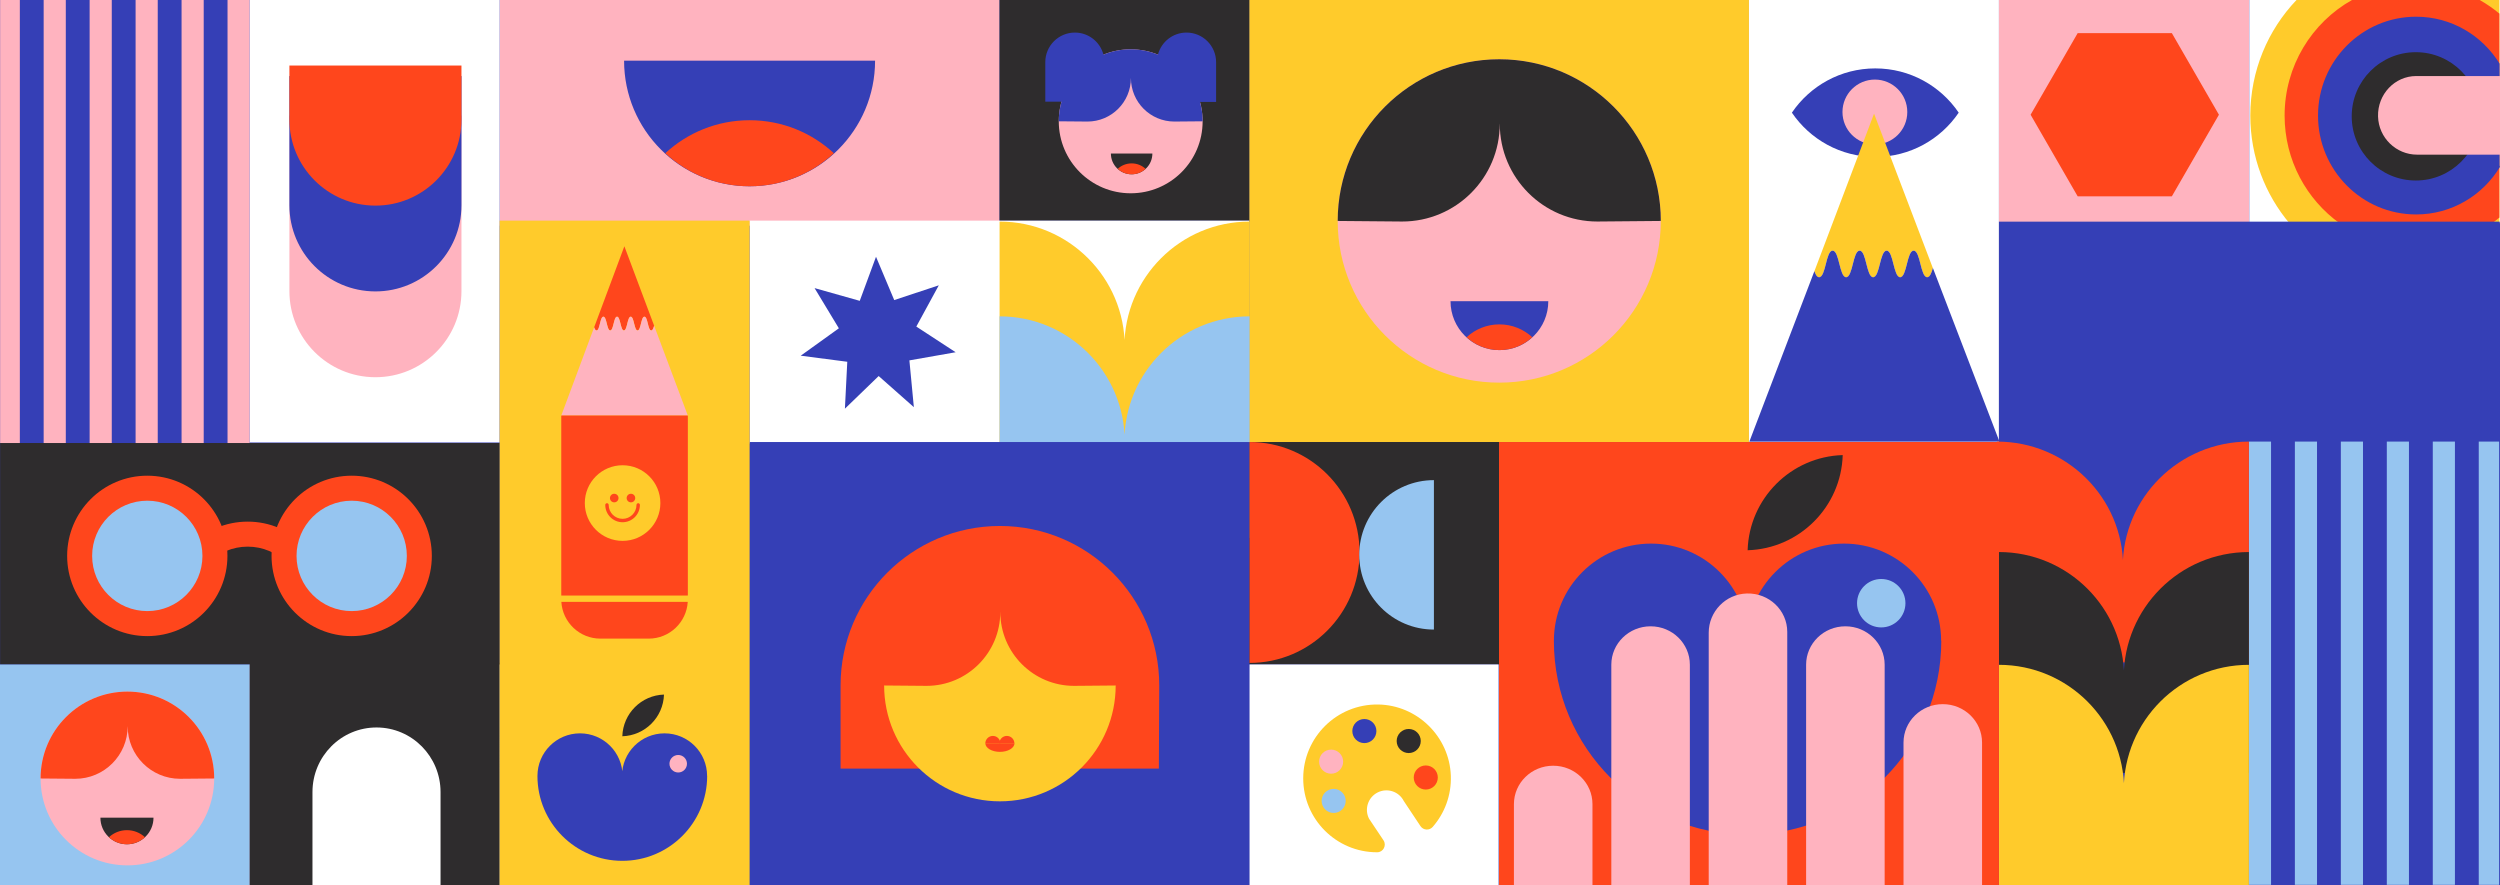 <?xml version="1.0" encoding="utf-8"?>
<!-- Generator: Adobe Illustrator 16.0.0, SVG Export Plug-In . SVG Version: 6.00 Build 0)  -->
<!DOCTYPE svg PUBLIC "-//W3C//DTD SVG 1.1//EN" "http://www.w3.org/Graphics/SVG/1.1/DTD/svg11.dtd">
<svg version="1.1" id="Layer_1" xmlns="http://www.w3.org/2000/svg" xmlns:xlink="http://www.w3.org/1999/xlink" x="0px" y="0px"
	 width="1440px" height="510px" viewBox="0 0 1440 510" enable-background="new 0 0 1440 510" xml:space="preserve">
<g>
	<rect fill="#353FB6" width="1440" height="510"/>
	<g>
		<g>
			<rect x="719.555" fill="#FFCB2B" width="287.854" height="254.607"/>
			<g>
				<ellipse fill="#FFB3BF" cx="863.562" cy="127.27" rx="93.057" ry="93.131"/>
				<g>
					<path fill="#353FB6" d="M891.822,173.474c0,15.565-12.607,28.183-28.159,28.183c-15.553,0-28.16-12.618-28.16-28.183"/>
					<g>
						<path fill="#FF461C" d="M882.582,194.246c-4.972-4.598-11.616-7.41-18.919-7.41c-7.304,0-13.948,2.812-18.92,7.41
							c4.972,4.598,11.616,7.41,18.92,7.41C870.966,201.656,877.61,198.844,882.582,194.246z"/>
					</g>
				</g>
				<path fill="#2E2C2D" d="M920.079,127.598c-31.039,0-56.201-25.182-56.201-56.246h-0.032c0,31.064-25.162,56.246-56.201,56.246
					l-37.137-0.328c0-51.434,41.663-93.131,93.058-93.131c51.394,0,93.056,41.697,93.056,93.131"/>
			</g>
		</g>
		<rect x="1007.406" fill="#FFFFFF" width="143.979" height="254.529"/>
		<g>
			<path fill="#353FB6" d="M1080.172,39.402c-19.982,0-37.604,10.109-48.041,25.495c10.438,15.385,28.059,25.495,48.041,25.495
				c19.981,0,37.604-10.11,48.041-25.495C1117.775,49.511,1100.153,39.402,1080.172,39.402z"/>
			<ellipse fill="#FFB3BF" cx="1079.931" cy="64.517" rx="18.669" ry="18.684"/>
		</g>
		<rect x="1151.388" fill="#FFB3BF" width="144.107" height="127.968"/>
		<polygon fill="#FF461C" points="1250.984,19.072 1196.746,19.072 1169.626,66.083 1196.746,113.092 1250.984,113.092 
			1278.104,66.083 		"/>
		<g>
			<path fill="#FFCB2B" d="M1047.805,159.798c3.89,0,3.89-15.421,7.779-15.421c3.891,0,3.891,15.421,7.779,15.421
				c3.892,0,3.892-15.421,7.781-15.421c3.889,0,3.89,15.421,7.777,15.421c3.894,0,3.894-15.421,7.783-15.421
				c3.892,0,3.892,15.421,7.785,15.421c3.891,0,3.891-15.421,7.781-15.421c3.894,0,3.894,15.421,7.787,15.421
				c1.545,0,2.476-2.431,3.28-5.36l-33.873-88.979l-34.393,90.815C1045.768,158.317,1046.599,159.798,1047.805,159.798z"/>
			<path fill="#353FB6" d="M1151.688,254.353l-38.345-99.988c-0.805,2.908-1.735,5.321-3.28,5.321
				c-3.894,0-3.894-15.309-7.787-15.309c-3.892,0-3.892,15.309-7.782,15.309c-3.892,0-3.892-15.309-7.784-15.309
				c-3.892,0-3.892,15.309-7.783,15.309c-3.89,0-3.89-15.309-7.777-15.309c-3.891,0-3.891,15.309-7.781,15.309
				s-3.891-15.309-7.779-15.309c-3.891,0-3.891,15.309-7.78,15.309c-1.206,0-2.036-1.47-2.728-3.497l-37.444,98.164H1151.688z"/>
		</g>
		<path fill="#FF461C" d="M768.308,305.766"/>
		<path fill="#FF461C" d="M768.544,329.089"/>
		<rect x="287.794" fill="#FFB3BF" width="287.962" height="130"/>
		<rect x="575.757" fill="#2E2C2D" width="143.794" height="127.124"/>
		<rect x="0.07" y="255.179" fill="#2E2C2D" width="287.729" height="127.563"/>
		<rect y="382.749" fill="#96C5F0" width="143.812" height="127.161"/>
		<g>
			<rect x="0.07" fill="#FFB3BF" width="11.355" height="255.179"/>
			<rect x="25.149" fill="#FFB3BF" width="12.753" height="255.179"/>
			<rect x="51.626" fill="#FFB3BF" width="12.754" height="255.179"/>
			<rect x="78.104" fill="#FFB3BF" width="12.754" height="255.179"/>
			<rect x="104.583" fill="#FFB3BF" width="12.753" height="255.179"/>
			<rect x="131.06" fill="#FFB3BF" width="12.754" height="255.179"/>
		</g>
		<g>
			<path fill="#353FB6" d="M504.044,34.947c0,39.955-32.364,72.345-72.286,72.345c-39.923,0-72.286-32.391-72.286-72.345"/>
			<g>
				<path fill="#FF461C" d="M480.324,88.269c-12.765-11.802-29.819-19.022-48.566-19.022s-35.803,7.22-48.566,19.022
					c12.763,11.803,29.819,19.023,48.566,19.023S467.561,100.072,480.324,88.269z"/>
			</g>
		</g>
		<g>
			<path fill="#FF461C" d="M142.672,300.459c-25.494,0-46.161,20.684-46.161,46.199h14.394c0-17.562,14.223-31.794,31.767-31.794
				s31.767,14.232,31.767,31.794h14.394C188.833,321.143,168.167,300.459,142.672,300.459z"/>
			<g>
				<ellipse fill="#FF461C" cx="84.839" cy="320.198" rx="46.161" ry="46.198"/>
				<ellipse fill="#96C5F0" cx="84.838" cy="320.198" rx="31.767" ry="31.792"/>
				<ellipse fill="#FF461C" cx="202.572" cy="320.198" rx="46.161" ry="46.198"/>
				<ellipse fill="#96C5F0" cx="202.572" cy="320.198" rx="31.767" ry="31.792"/>
			</g>
		</g>
		<g>
			<g>
				<ellipse fill="#FFB3BF" cx="73.38" cy="448.409" rx="50.002" ry="50.042"/>
				<path fill="#FF461C" d="M103.748,448.585c-16.679,0-30.199-13.53-30.199-30.222h-0.017c0,16.689-13.521,30.222-30.199,30.222
					l-19.954-0.176c0-27.64,22.387-50.042,50.002-50.042c27.615,0,50.002,22.402,50.002,50.042"/>
				<g>
					<path fill="#2E2C2D" d="M88.417,470.992c0,8.451-6.846,15.303-15.292,15.303c-8.445,0-15.291-6.852-15.291-15.303"/>
					<g>
						<path fill="#FF461C" d="M83.498,482.231c-2.726-2.521-6.369-4.062-10.373-4.062s-7.647,1.541-10.373,4.062
							c2.726,2.521,6.369,4.062,10.373,4.062C77.129,486.295,80.772,484.753,83.498,482.231z"/>
					</g>
				</g>
			</g>
		</g>
		<g>
			<ellipse fill="#FFB3BF" cx="651.283" cy="69.866" rx="41.431" ry="41.465"/>
			<path fill="#353FB6" d="M700.475,35.818c0-9.421-7.631-17.058-17.044-17.058c-7.914,0-14.548,5.405-16.468,12.723
				c-4.837-1.981-10.129-3.082-15.68-3.082s-10.842,1.101-15.682,3.082c-1.919-7.317-8.554-12.723-16.468-12.723
				c-9.413,0-17.044,7.637-17.044,17.058v22.733h9.335c-1.018,3.598-1.575,7.391-1.575,11.315l16.534,0.146
				c13.82,0,25.023-11.212,25.023-25.043h0.014c0,13.832,11.203,25.043,25.023,25.043l16.269-0.146c0-3.86-0.538-7.592-1.524-11.138
				h9.285L700.475,35.818L700.475,35.818z"/>
			<path fill="#2E2C2D" d="M663.769,88.437c0,6.605-5.35,11.958-11.947,11.958c-6.601,0-11.948-5.354-11.948-11.958"/>
			<g>
				<path fill="#FF461C" d="M659.848,97.25c-2.107-1.951-4.929-3.144-8.026-3.144c-3.101,0-5.918,1.193-8.027,3.144
					c2.109,1.951,4.929,3.145,8.027,3.145C654.919,100.395,657.739,99.201,659.848,97.25z"/>
			</g>
		</g>
		<rect x="431.758" y="127.083" fill="#FFFFFF" width="287.689" height="128.377"/>
		<polygon fill="#353FB6" points="523.812,207.577 526.379,234.521 506.113,216.598 486.666,235.406 488.031,208.375 
			461.213,204.884 483.181,189.099 469.188,165.939 495.215,173.286 504.583,147.896 515.072,172.843 540.748,164.342 
			527.799,188.104 550.448,202.894 		"/>
		<path fill="#FFCB2B" d="M575.757,255.211V127.627c39.823,0,72.106,32.309,72.106,72.165h-0.23
			c0-39.855,32.283-72.165,72.106-72.165v127.584H575.757z"/>
		<path fill="#96C5F0" d="M575.757,309.801V182.217c39.823,0,72.106,32.309,72.106,72.164h-0.23
			c0-39.854,32.283-72.164,72.106-72.164v127.584H575.757z"/>
		<rect x="431.77" y="254.607" fill="#353FB6" width="287.97" height="255.303"/>
		<g>
			<g>
				<path fill="#FF461C" d="M667.726,394.821c0-50.731-41.091-91.858-91.777-91.858c-50.688,0-91.779,41.127-91.779,91.858v47.875
					h183.34L667.726,394.821z"/>
				<ellipse fill="#FFCB2B" cx="575.947" cy="394.821" rx="66.686" ry="66.744"/>
				<path fill="#FF461C" d="M584.325,428.142c0,2.729-3.751,4.939-8.378,4.939s-8.378-2.212-8.378-4.939"/>
				<path fill="#FF461C" d="M618.676,395.057c-23.467,0-42.492-19.04-42.492-42.526h-0.022c0,23.486-19.024,42.526-42.492,42.526
					l-28.077-0.248c0-38.89,31.499-70.416,70.355-70.416c38.854,0,70.354,31.526,70.354,70.416"/>
			</g>
			<path fill="#FF461C" d="M567.538,428.244c0-2.407,1.95-4.358,4.354-4.358c2.404,0,4.354,1.951,4.354,4.358"/>
			<path fill="#FF461C" d="M575.599,428.244c0-2.407,1.949-4.358,4.354-4.358s4.354,1.951,4.354,4.358"/>
		</g>
		<rect x="1295.573" fill="#FFFFFF" width="144.427" height="128.186"/>
		<g>
			<path fill="#FFCB2B" d="M1318.884,128.803h120.763V0H1322.78c-16.466,17.27-26.593,40.728-26.593,66.572
				C1296.188,90.312,1304.732,112.037,1318.884,128.803z"/>
			<path fill="#FF461C" d="M1347.901,128.803h87.234c1.549-1.104,3.052-2.273,4.511-3.49V7.842
				c-3.531-2.943-7.325-5.577-11.354-7.842h-73.547c-23.152,13.022-38.813,37.951-38.813,66.572
				C1315.933,92.274,1328.561,115.004,1347.901,128.803z"/>
			<path fill="#353FB6" d="M1391.68,123.522c20.48,0,38.413-10.989,48.32-27.432c-0.146-0.258-0.242-0.559-0.242-0.913V36.665
				c-9.955-16.225-27.761-27.042-48.078-27.042c-31.203,0-56.498,25.496-56.498,56.948
				C1335.182,98.024,1360.477,123.522,1391.68,123.522z"/>
			<ellipse fill="#2E2C2D" cx="1391.52" cy="67.016" rx="36.934" ry="36.961"/>
		</g>
		<path fill="#FFB3BF" d="M1369.75,67.075c0.328,12.332,10.465,22.003,22.456,22.003H1440V43.8h-48.252
			C1379.389,43.8,1369.409,54.282,1369.75,67.075z"/>
		<path fill="#FF461C" d="M1391.459,78.103"/>
		<path fill="#FF461C" d="M1391.224,54.779"/>
		<rect x="1151.388" y="127.672" fill="#353FB6" width="288.429" height="382.328"/>
		<g>
			<rect x="1295.369" y="254.353" fill="#96C5F0" width="12.754" height="255.31"/>
			<rect x="1321.848" y="254.353" fill="#96C5F0" width="12.754" height="255.31"/>
			<rect x="1348.325" y="254.353" fill="#96C5F0" width="12.754" height="255.31"/>
			<rect x="1374.803" y="254.353" fill="#96C5F0" width="12.754" height="255.31"/>
			<rect x="1401.281" y="254.353" fill="#96C5F0" width="12.754" height="255.31"/>
			<rect x="1427.759" y="254.353" fill="#96C5F0" width="11.741" height="255.31"/>
		</g>
		<g>
			<path fill="#FF461C" d="M1150.25,381.552V254.353c40.138,0,72.675,32.309,72.675,72.164h-0.229
				c0-39.854,32.538-72.164,72.675-72.164v127.199H1150.25z"/>
			<path fill="#2E2C2D" d="M1151.388,445.175V317.976c39.823,0,72.105,32.311,72.105,72.163h-0.229
				c0-39.854,32.283-72.163,72.105-72.163v127.199H1151.388L1151.388,445.175z"/>
			<path fill="#FFCB2B" d="M1151.388,510.139V382.939c39.823,0,72.105,32.31,72.105,72.163h-0.229
				c0-39.854,32.283-72.163,72.105-72.163v127.198L1151.388,510.139L1151.388,510.139z"/>
		</g>
		<rect x="143.844" fill="#FFFFFF" width="143.948" height="254.866"/>
		<g>
			<path fill="#FFB3BF" d="M166.7,66.559h99.1V167.69c0,27.446-22.275,49.673-49.7,49.59l0,0c-27.307-0.082-49.4-22.26-49.4-49.59
				V66.559L166.7,66.559z"/>
			<path fill="#353FB6" d="M166.7,43.822h99.1v74.446c0,27.447-22.275,49.674-49.7,49.59l0,0c-27.307-0.083-49.4-22.261-49.4-49.59
				V43.822L166.7,43.822z"/>
			<path fill="#FF461C" d="M166.7,37.765h99.1v31.083c0,27.447-22.275,49.673-49.7,49.59l0,0c-27.307-0.083-49.4-22.26-49.4-49.59
				V37.765L166.7,37.765z"/>
		</g>
		<rect x="143.809" y="382.749" fill="#FFFFFF" width="143.992" height="127.161"/>
		<path fill="#2E2C2D" d="M143.809,381.738V509.91h36.173v-53.676c0-20.597,16.583-37.272,36.999-37.21l0,0
			c20.328,0.062,36.775,16.702,36.775,37.21v53.676h34.045V381.738H143.809z"/>
		<rect x="863.426" y="254.607" fill="#FF461C" width="287.962" height="255.343"/>
		<g>
			<path fill="#353FB6" d="M1006.184,369.103c0-30.927,25.053-55.994,55.952-55.994c30.901,0,55.951,25.067,55.951,55.994
				l0.095-0.036c0,61.672-49.955,111.667-111.575,111.667c-61.623,0-111.577-49.995-111.577-111.667l0.016,0.036
				c0-30.927,25.051-55.994,55.952-55.994c30.9,0,55.951,25.067,55.951,55.994"/>
			<path fill="#2E2C2D" d="M1006.631,316.941c0.913-29.868,24.927-53.899,54.771-54.814
				C1060.487,291.994,1036.475,316.027,1006.631,316.941z"/>
			<g>
				<path fill="#FFB3BF" d="M872.019,509.95v-46.766c0-12.22,10.128-22.124,22.621-22.124s22.621,9.904,22.621,22.124v46.766
					H872.019z"/>
				<path fill="#FFB3BF" d="M928.119,509.95V382.875c0-12.219,10.128-22.125,22.621-22.125s22.621,9.906,22.621,22.125V509.95
					H928.119z"/>
				<path fill="#FFB3BF" d="M984.22,509.95V364.425c0-12.058,9.664-22.248,21.985-22.578c12.784-0.344,23.257,9.69,23.257,22.116
					V509.95H984.22z"/>
				<path fill="#FFB3BF" d="M1040.32,509.95V382.875c0-12.219,10.128-22.125,22.621-22.125c12.492,0,22.619,9.906,22.619,22.125
					V509.95H1040.32z"/>
				<path fill="#FFB3BF" d="M1096.421,509.95v-82.235c0-12.22,10.128-22.125,22.621-22.125s22.622,9.905,22.622,22.125v82.235
					H1096.421z"/>
			</g>
		</g>
		<ellipse fill="#96C5F0" cx="1083.594" cy="347.445" rx="13.938" ry="13.947"/>
		<rect x="287.792" y="127.083" fill="#FFCB2B" width="143.979" height="382.827"/>
		<g>
			<g>
				<g>
					<path fill="#FF461C" d="M343.611,190.339c1.969,0,1.969-7.928,3.938-7.928c1.968,0,1.968,7.928,3.937,7.928
						c1.969,0,1.969-7.928,3.937-7.928c1.969,0,1.969,7.928,3.937,7.928c1.969,0,1.969-7.928,3.938-7.928
						c1.97,0,1.97,7.928,3.939,7.928c1.969,0,1.969-7.928,3.938-7.928c1.97,0,1.97,7.928,3.941,7.928
						c0.782,0,1.253-1.25,1.661-2.755l-17.143-45.737l-17.404,46.681C342.581,189.577,343.001,190.339,343.611,190.339z"/>
					<path fill="#FFB3BF" d="M396.182,239.354l-19.404-51.771c-0.408,1.506-0.879,2.755-1.661,2.755
						c-1.971,0-1.971-7.928-3.941-7.928c-1.969,0-1.969,7.928-3.938,7.928c-1.97,0-1.97-7.928-3.939-7.928
						c-1.969,0-1.969,7.928-3.938,7.928c-1.968,0-1.968-7.928-3.937-7.928c-1.968,0-1.968,7.928-3.937,7.928
						c-1.969,0-1.969-7.928-3.937-7.928c-1.969,0-1.969,7.928-3.938,7.928c-0.61,0-1.031-0.762-1.38-1.811l-18.95,50.827H396.182z"
						/>
				</g>
				<rect x="323.288" y="239.344" fill="#FF461C" width="72.903" height="103.689"/>
				<path fill="#FF461C" d="M323.333,346.664c0.709,11.817,10.506,21.184,22.492,21.184h27.828c11.986,0,21.783-9.364,22.492-21.184
					H323.333z"/>
			</g>
			<path fill="#FFCB2B" d="M358.61,267.986c-12.019,0-21.762,9.75-21.762,21.779c0,12.026,9.743,21.776,21.762,21.776
				s21.762-9.75,21.762-21.776C380.372,277.736,370.628,267.986,358.61,267.986z M363.421,284.407c1.365,0,2.471,1.106,2.471,2.473
				c0,1.367-1.106,2.474-2.471,2.474c-1.365,0-2.471-1.105-2.471-2.474C360.95,285.516,362.056,284.407,363.421,284.407z
				 M353.799,284.407c1.365,0,2.471,1.106,2.471,2.473c0,1.367-1.106,2.474-2.471,2.474c-1.365,0-2.471-1.105-2.471-2.474
				C351.328,285.516,352.434,284.407,353.799,284.407z M358.61,300.812c-5.501,0-9.978-4.479-9.978-9.984
				c0-0.545,0.441-0.986,0.985-0.986s0.985,0.441,0.985,0.986c0,4.418,3.592,8.014,8.007,8.014s8.007-3.596,8.007-8.014
				c0-0.545,0.441-0.986,0.985-0.986s0.985,0.441,0.985,0.986C368.587,296.334,364.111,300.812,358.61,300.812z"/>
		</g>
		<g>
			<path fill="#353FB6" d="M358.266,446.938c0-13.549,10.974-24.53,24.512-24.53c13.54,0,24.512,10.981,24.512,24.53l0.041-0.017
				c0,27.02-21.885,48.92-48.881,48.92c-26.996,0-48.882-21.9-48.882-48.92l0.007,0.019c0-13.551,10.974-24.532,24.512-24.532
				s24.512,10.981,24.512,24.532"/>
			<path fill="#2E2C2D" d="M358.462,424.087c0.4-13.085,10.92-23.613,23.995-24.015
				C382.056,413.157,371.536,423.688,358.462,424.087z"/>
			<circle fill="#FFB3C0" cx="390.653" cy="439.914" r="5.042"/>
		</g>
		<rect x="719.739" y="254.607" fill="#2E2C2D" width="143.686" height="128.11"/>
		<path fill="#FF461C" d="M719.739,254.607c34.989,0,63.356,28.481,63.356,63.618c0,35.135-28.367,63.615-63.356,63.615V254.607z"/>
		<path fill="#96C5F0" d="M825.934,362.633c-23.75,0-43.004-19.269-43.004-43.038c0-23.769,19.254-43.038,43.004-43.038"/>
		<rect x="719.739" y="382.717" fill="#FFFFFF" width="143.463" height="127.283"/>
		<g>
			<path fill="#FFCB2B" d="M788.566,471.57c-2.808-5.533-0.6-12.297,4.932-15.104c5.529-2.809,12.287-0.6,15.094,4.937l9.599,14.435
				c1.627,2.446,5.13,2.663,7.06,0.447c6.81-7.817,10.812-18.146,10.433-29.415c-0.764-22.543-19.354-40.766-41.893-41.079
				c-23.766-0.333-43.136,18.849-43.136,42.557c0,23.507,19.04,42.562,42.524,42.562c0.027,0,0.056,0,0.081,0
				c3.521-0.008,5.576-3.992,3.617-6.918L788.566,471.57z"/>
			<ellipse fill="#96C5F0" cx="768.191" cy="461.328" rx="6.934" ry="6.939"/>
			<ellipse fill="#FFB3C0" cx="766.73" cy="438.714" rx="6.934" ry="6.939"/>
			<ellipse fill="#353FB6" cx="785.872" cy="421.092" rx="6.934" ry="6.939"/>
			<ellipse fill="#2E2C2D" cx="811.419" cy="426.826" rx="6.939" ry="6.939"/>
			<ellipse fill="#FF461C" cx="821.246" cy="447.844" rx="6.934" ry="6.939"/>
		</g>
	</g>
</g>
</svg>
